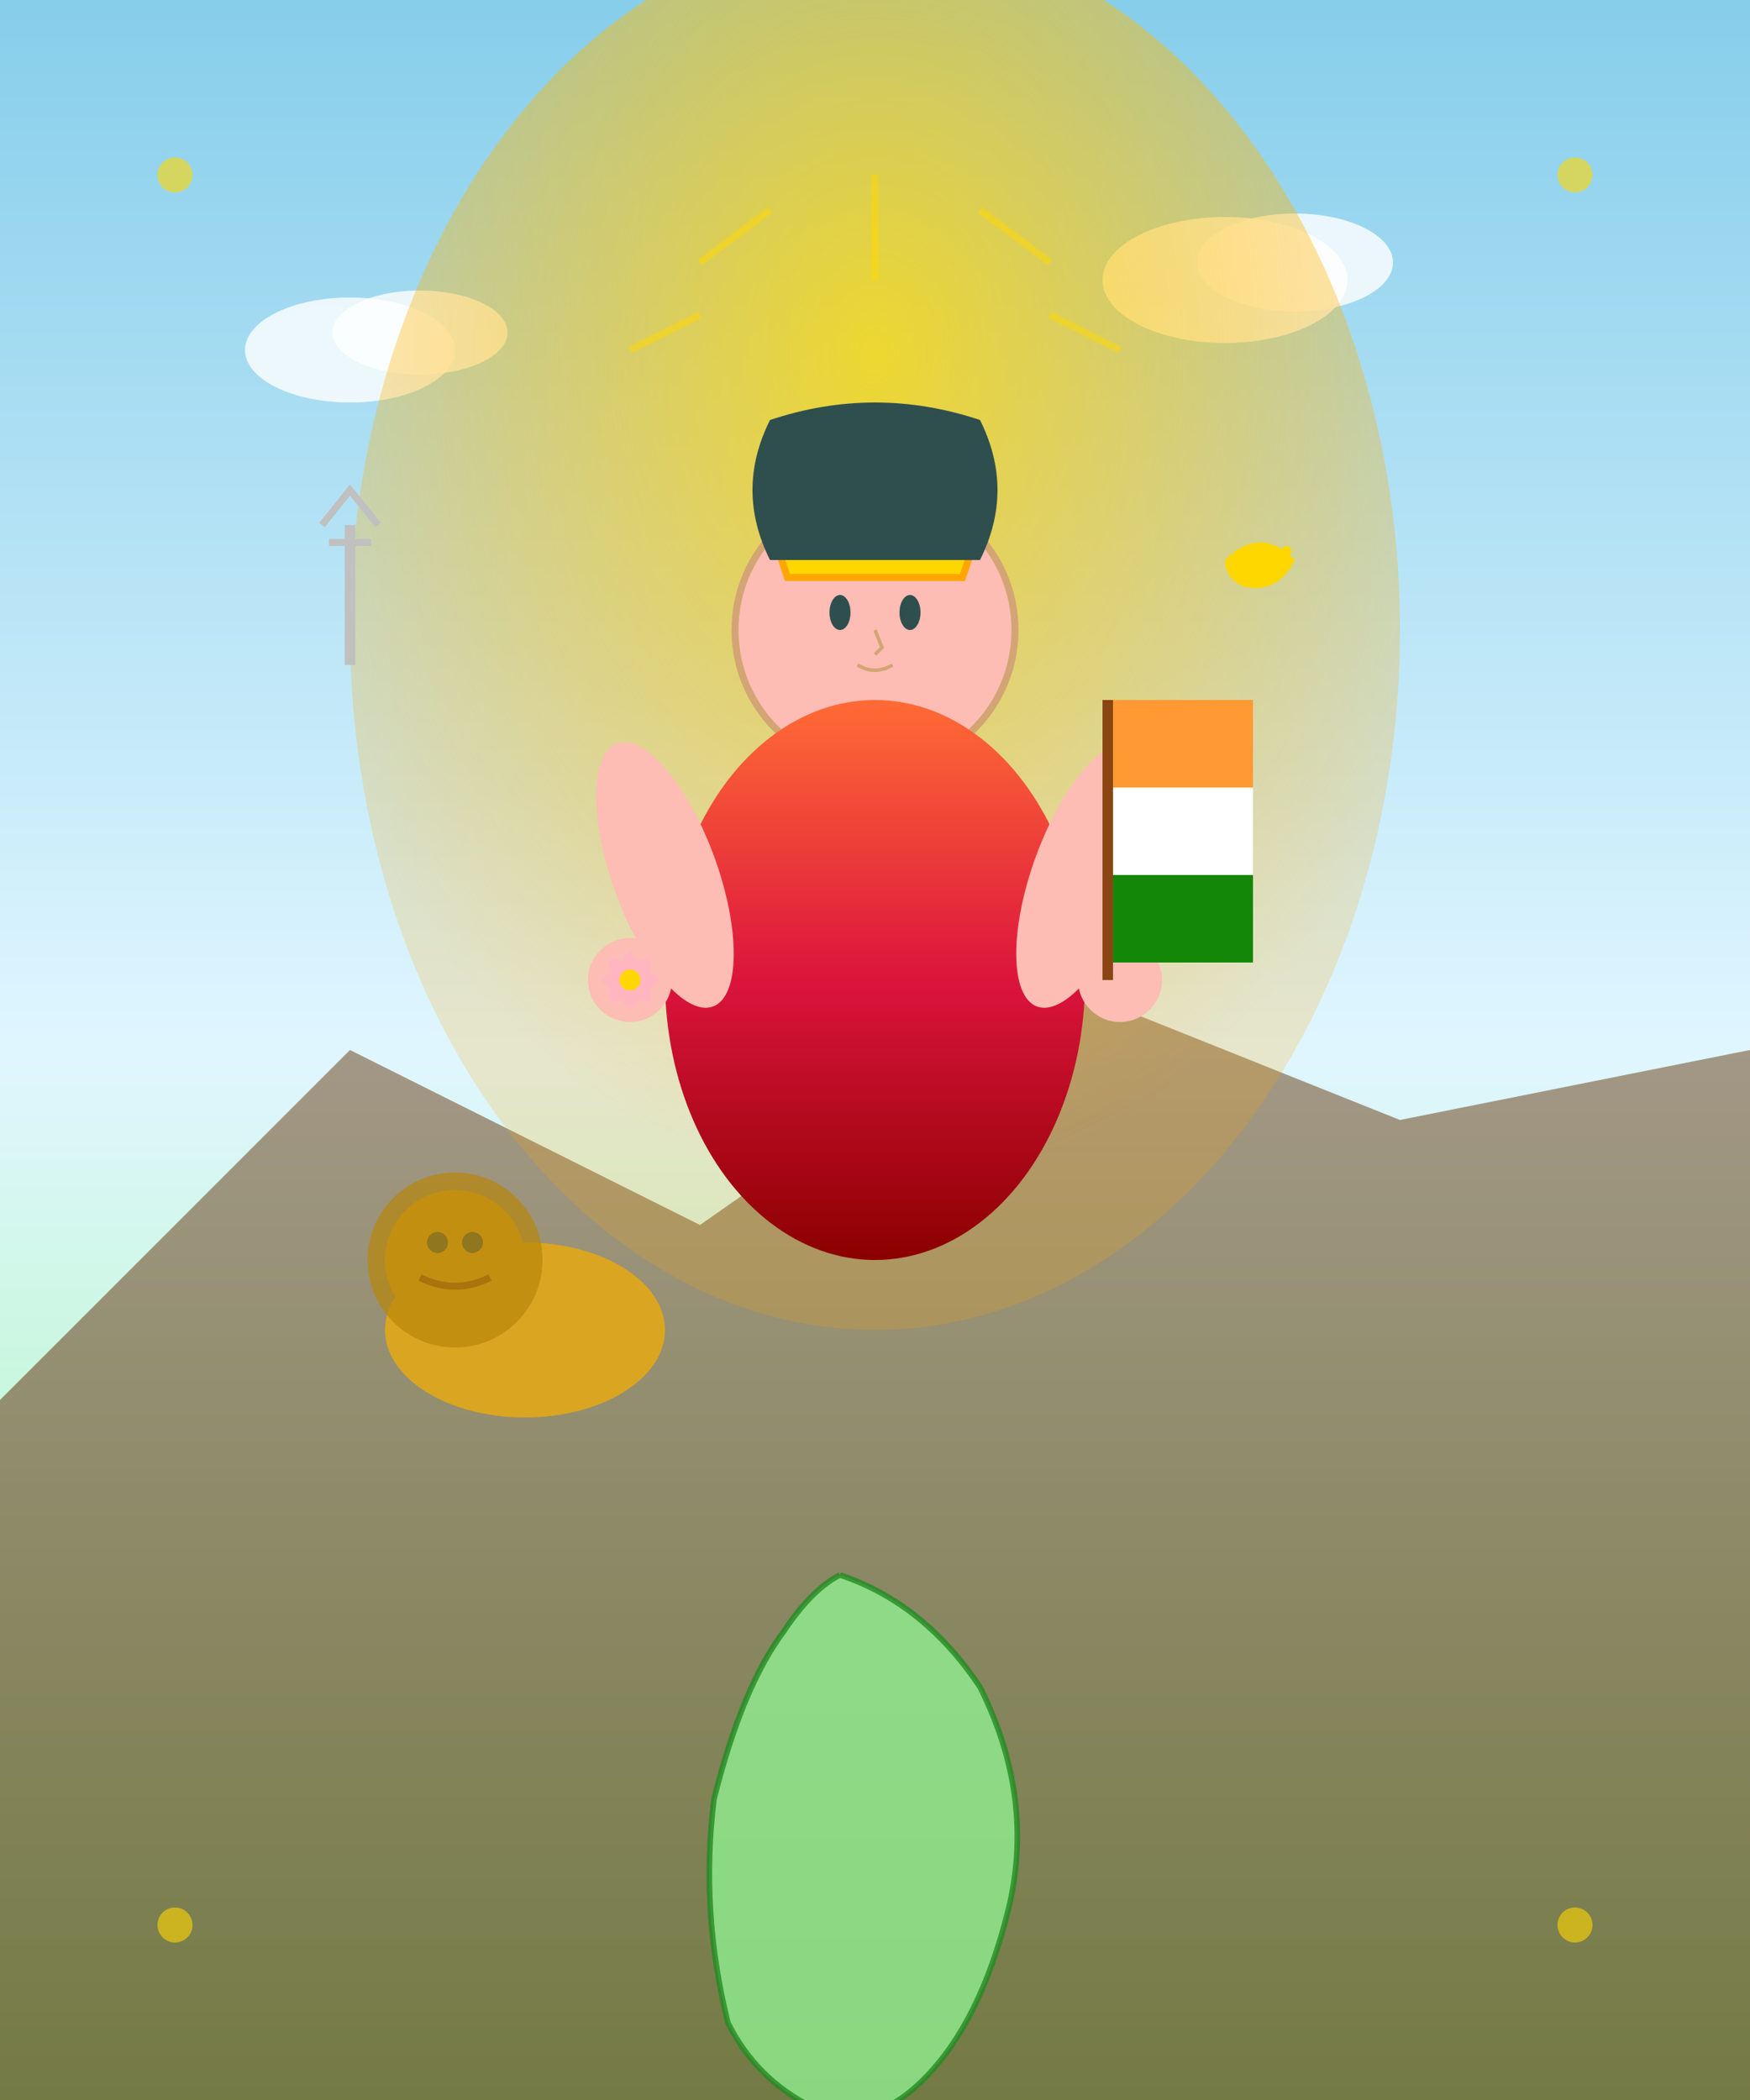 <svg xmlns="http://www.w3.org/2000/svg" viewBox="0 0 500 600" width="500" height="600">
  <rect x="0" y="0" width="500" height="600" fill="#333333" stroke="none"/>
  <defs>
    <linearGradient id="skyGradient" x1="0%" y1="0%" x2="0%" y2="100%">
      <stop offset="0%" style="stop-color:#87CEEB;stop-opacity:1" />
      <stop offset="50%" style="stop-color:#E0F6FF;stop-opacity:1" />
      <stop offset="100%" style="stop-color:#98FB98;stop-opacity:1" />
    </linearGradient>
    <linearGradient id="mountainGradient" x1="0%" y1="0%" x2="0%" y2="100%">
      <stop offset="0%" style="stop-color:#8B7355;stop-opacity:1" />
      <stop offset="100%" style="stop-color:#654321;stop-opacity:1" />
    </linearGradient>
    <linearGradient id="sariGradient" x1="0%" y1="0%" x2="0%" y2="100%">
      <stop offset="0%" style="stop-color:#FF6B35;stop-opacity:1" />
      <stop offset="50%" style="stop-color:#DC143C;stop-opacity:1" />
      <stop offset="100%" style="stop-color:#8B0000;stop-opacity:1" />
    </linearGradient>
    <radialGradient id="auraGradient" cx="50%" cy="30%" r="60%">
      <stop offset="0%" style="stop-color:#FFD700;stop-opacity:0.8" />
      <stop offset="100%" style="stop-color:#FFA500;stop-opacity:0.2" />
    </radialGradient>
  </defs>
  
  <!-- Sky Background -->
  <rect width="500" height="600" fill="url(#skyGradient)"/>
  
  <!-- Mountains in background -->
  <polygon points="0,400 100,300 200,350 300,280 400,320 500,300 500,600 0,600" fill="url(#mountainGradient)" opacity="0.7"/>
  
  <!-- Clouds -->
  <ellipse cx="100" cy="100" rx="30" ry="15" fill="white" opacity="0.8"/>
  <ellipse cx="120" cy="95" rx="25" ry="12" fill="white" opacity="0.8"/>
  <ellipse cx="350" cy="80" rx="35" ry="18" fill="white" opacity="0.8"/>
  <ellipse cx="370" cy="75" rx="28" ry="14" fill="white" opacity="0.8"/>
  
  <!-- Divine Aura -->
  <ellipse cx="250" cy="180" rx="150" ry="200" fill="url(#auraGradient)"/>
  
  <!-- Bharat Mata Figure -->
  <!-- Head and Face -->
  <circle cx="250" cy="180" r="40" fill="#FDBCB4" stroke="#D4A574" stroke-width="2"/>
  
  <!-- Crown -->
  <polygon points="220,150 250,130 280,150 275,165 225,165" fill="#FFD700" stroke="#FFA500" stroke-width="2"/>
  <circle cx="250" cy="140" r="8" fill="#FF6B35"/>
  
  <!-- Eyes -->
  <ellipse cx="240" cy="175" rx="3" ry="5" fill="#2F4F4F"/>
  <ellipse cx="260" cy="175" rx="3" ry="5" fill="#2F4F4F"/>
  
  <!-- Nose and Mouth -->
  <path d="M 250 180 L 252 185 L 250 187" stroke="#D4A574" stroke-width="1" fill="none"/>
  <path d="M 245 190 Q 250 193 255 190" stroke="#D4A574" stroke-width="1" fill="none"/>
  
  <!-- Hair -->
  <path d="M 220 160 Q 210 140 220 120 Q 250 110 280 120 Q 290 140 280 160" fill="#2F4F4F"/>
  
  <!-- Body and Sari -->
  <ellipse cx="250" cy="280" rx="60" ry="80" fill="url(#sariGradient)"/>
  
  <!-- Arms -->
  <ellipse cx="190" cy="250" rx="15" ry="40" fill="#FDBCB4" transform="rotate(-20 190 250)"/>
  <ellipse cx="310" cy="250" rx="15" ry="40" fill="#FDBCB4" transform="rotate(20 310 250)"/>
  
  <!-- Hands -->
  <circle cx="180" cy="280" r="12" fill="#FDBCB4"/>
  <circle cx="320" cy="280" r="12" fill="#FDBCB4"/>
  
  <!-- Flag in right hand -->
  <rect x="315" y="200" width="3" height="80" fill="#8B4513"/>
  <rect x="318" y="200" width="40" height="25" fill="#FF9933"/>
  <rect x="318" y="225" width="40" height="25" fill="white"/>
  <rect x="318" y="250" width="40" height="25" fill="#138808"/>
  
  <!-- Lotus in left hand -->
  <g transform="translate(180,280)">
    <ellipse cx="0" cy="0" rx="8" ry="3" fill="#FFB6C1" transform="rotate(0)"/>
    <ellipse cx="0" cy="0" rx="8" ry="3" fill="#FFB6C1" transform="rotate(45)"/>
    <ellipse cx="0" cy="0" rx="8" ry="3" fill="#FFB6C1" transform="rotate(90)"/>
    <ellipse cx="0" cy="0" rx="8" ry="3" fill="#FFB6C1" transform="rotate(135)"/>
    <circle cx="0" cy="0" r="3" fill="#FFD700"/>
  </g>
  
  <!-- Lion beside her -->
  <ellipse cx="150" cy="380" rx="40" ry="25" fill="#DAA520"/>
  <circle cx="130" cy="360" r="20" fill="#DAA520"/>
  <circle cx="125" cy="355" r="3" fill="#2F4F4F"/>
  <circle cx="135" cy="355" r="3" fill="#2F4F4F"/>
  <path d="M 120 365 Q 130 370 140 365" stroke="#8B4513" stroke-width="2" fill="none"/>
  
  <!-- Lion's mane -->
  <circle cx="130" cy="360" r="25" fill="#B8860B" opacity="0.7"/>
  
  <!-- Map of India outline (simplified) -->
  <g transform="translate(200,450) scale(0.8)">
    <path d="M 50 0 Q 80 10 100 40 Q 120 80 110 120 Q 100 160 80 180 Q 60 200 40 190 Q 20 180 10 160 Q 0 120 5 80 Q 15 40 30 20 Q 40 5 50 0" 
          fill="#90EE90" stroke="#228B22" stroke-width="2" opacity="0.8"/>
  </g>
  
  <!-- Sacred symbols -->
  <!-- Om symbol (simplified) -->
  <g transform="translate(350,150) scale(0.5)">
    <path d="M 0 20 Q 20 0 40 20 Q 30 40 10 35 Q 0 30 0 20" fill="#FFD700"/>
    <circle cx="35" cy="15" r="3" fill="#FFD700"/>
  </g>
  
  <!-- Trishul -->
  <g transform="translate(100,150)">
    <line x1="0" y1="0" x2="0" y2="40" stroke="#C0C0C0" stroke-width="3"/>
    <path d="M -8 0 L 0 -10 L 8 0" stroke="#C0C0C0" stroke-width="2" fill="none"/>
    <line x1="-6" y1="5" x2="6" y2="5" stroke="#C0C0C0" stroke-width="2"/>
  </g>
  
  <!-- Decorative border elements -->
  <circle cx="50" cy="50" r="5" fill="#FFD700" opacity="0.6"/>
  <circle cx="450" cy="50" r="5" fill="#FFD700" opacity="0.6"/>
  <circle cx="50" cy="550" r="5" fill="#FFD700" opacity="0.6"/>
  <circle cx="450" cy="550" r="5" fill="#FFD700" opacity="0.6"/>
  
  <!-- Rays of light -->
  <g stroke="#FFD700" stroke-width="2" opacity="0.5">
    <line x1="250" y1="50" x2="250" y2="80"/>
    <line x1="280" y1="60" x2="300" y2="75"/>
    <line x1="300" y1="90" x2="320" y2="100"/>
    <line x1="220" y1="60" x2="200" y2="75"/>
    <line x1="200" y1="90" x2="180" y2="100"/>
  </g>
</svg>